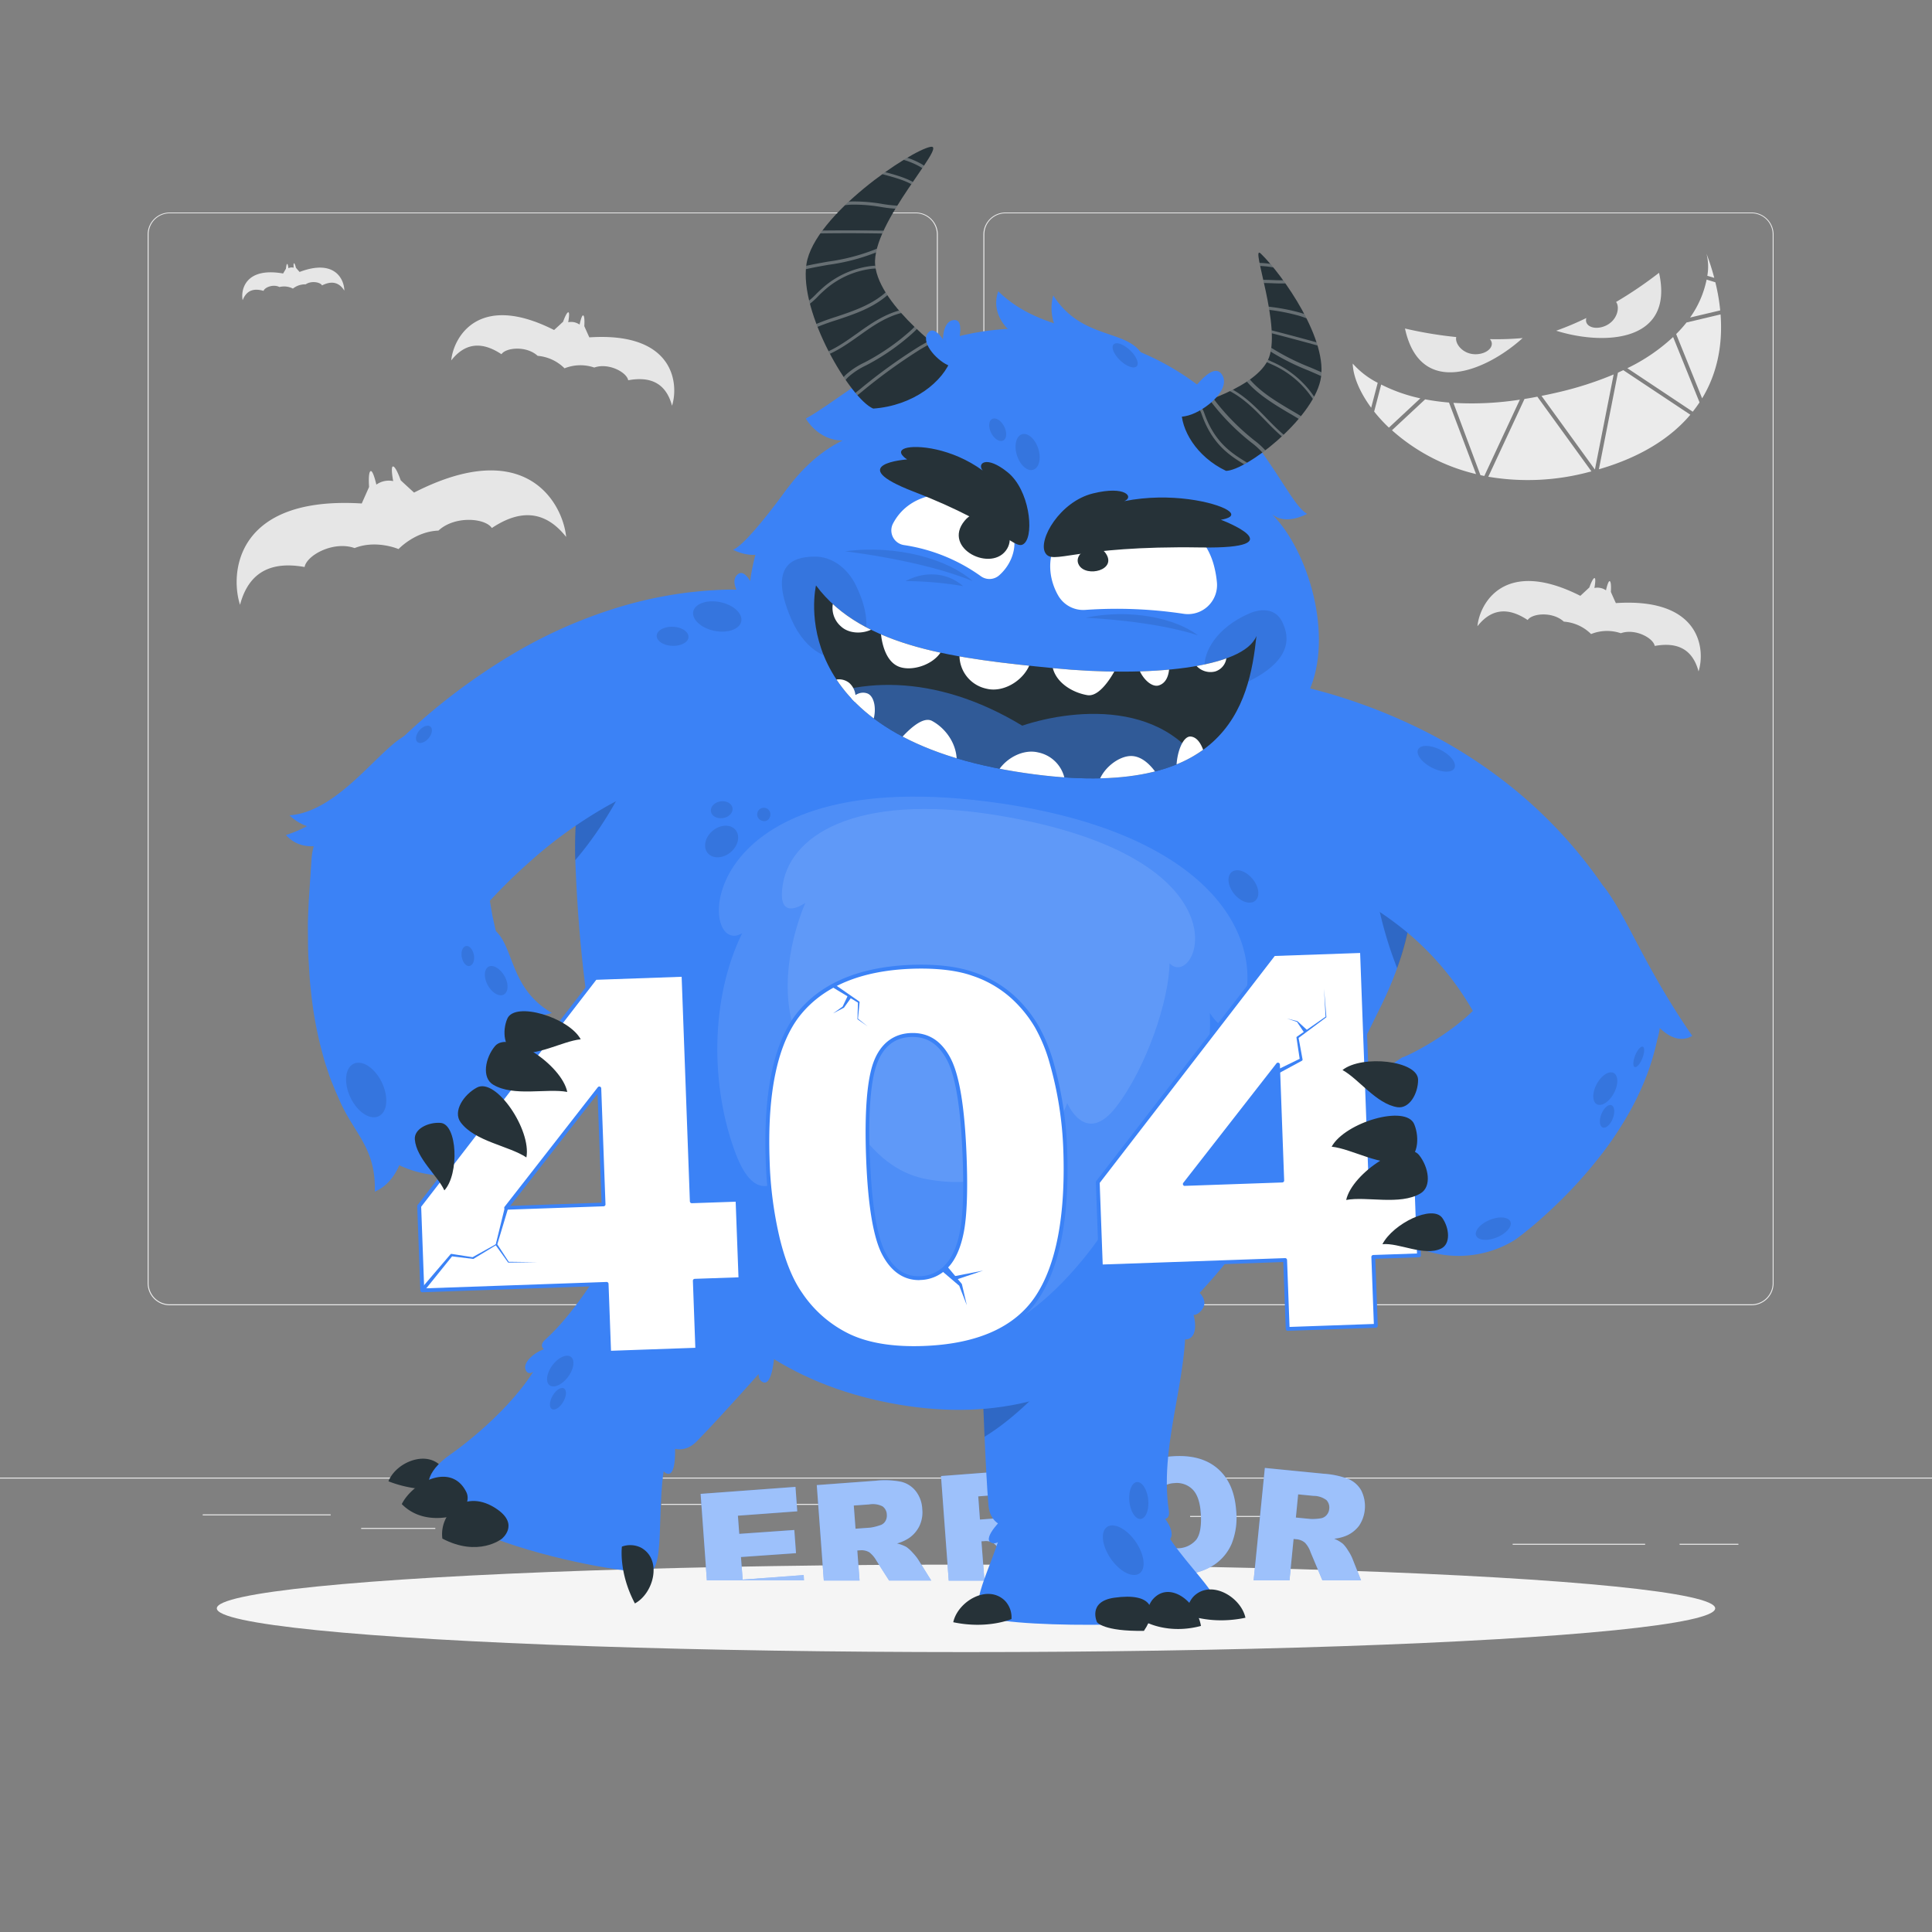 <svg xmlns="http://www.w3.org/2000/svg" viewBox="0 0 500 500"><rect x="0" y="0" width="500" height="500" fill="#808080" stroke="none"/><defs><clipPath id="a"><path d="M211.18 151.51c12.06 16.26 37 19 61.56 21.42s49.07 0 52.43-8.34c-1.89 17.68-7.63 44-62.54 35.06-60.57-9.88-51.45-48.14-51.45-48.14z" fill="none"/></clipPath><clipPath id="b"><path d="M246.27 92.62c-2.15 6.24-10 12.39-20.28 13.12-5.83-2.43-19.24-24.72-17.28-37.41S235.8 38.86 240.84 38c4.6-.81-15.34 19.68-14.35 30.56s19.78 24.06 19.78 24.06z" fill="none"/></clipPath><clipPath id="c"><path d="M305.75 105.76c-.24 5.4 3.9 12.45 11.55 16.1 5.18-.1 22.11-13.11 24.42-23.39s-9.8-27.4-15.42-32.83c-3-2.91 5.81 19.63 1.79 27.65s-22.34 12.47-22.34 12.47z" fill="none"/></clipPath></defs><path fill="#ebebeb" d="M0 382.4H500V382.65H0z"/><path fill="#ebebeb" d="M52.46 391.92H85.58V392.17H52.46z"/><path fill="#ebebeb" d="M171.14 389.21H213.67V389.46H171.14z"/><path fill="#ebebeb" d="M93.47 395.43H112.66V395.68H93.47z"/><path fill="#ebebeb" d="M434.67 399.53H449.9V399.78H434.67z"/><path fill="#ebebeb" d="M391.47 399.53H425.76V399.78H391.47z"/><path fill="#ebebeb" d="M308 392.33H331.83V392.58H308z"/><path d="M237 337.8H43.91a5.71 5.71 0 0 1-5.7-5.71V60.66a5.71 5.71 0 0 1 5.7-5.66H237a5.71 5.71 0 0 1 5.71 5.71v271.38a5.71 5.71 0 0 1-5.71 5.71zM43.91 55.2a5.46 5.46 0 0 0-5.45 5.46v271.43a5.46 5.46 0 0 0 5.45 5.46H237a5.47 5.47 0 0 0 5.46-5.46V60.66A5.47 5.47 0 0 0 237 55.2zm409.4 282.6h-193.1a5.72 5.72 0 0 1-5.71-5.71V60.66a5.72 5.72 0 0 1 5.71-5.66h193.1a5.71 5.71 0 0 1 5.69 5.66v271.43a5.71 5.71 0 0 1-5.69 5.71zM260.21 55.2a5.47 5.47 0 0 0-5.46 5.46v271.43a5.47 5.47 0 0 0 5.46 5.46h193.1a5.47 5.47 0 0 0 5.46-5.46V60.66a5.47 5.47 0 0 0-5.46-5.46z" fill="#ebebeb"/><path d="M103.14 142.1s4.27-4.57 10.33-4.78c4.23-3.93 12.1-3.26 13.82-.67 6.21-4.13 13.09-5.46 19.23 2.31-.84-8.56-10.24-26.37-39.36-11.48-2.63-2.39-3.45-3.17-3.45-3.17s-1.18-3.43-1.95-3.59 0 3.79 0 3.79a5.56 5.56 0 0 0-4.36.91s-.87-3.92-1.52-3.48-.36 4.08-.36 4.08-.44 1-1.9 4.28c-32.63-2-34.15 18-31.5 26.23 2.53-9.57 9.36-11.1 16.71-9.79.55-3.06 7.49-6.82 12.94-4.9 5.64-2.23 11.37.26 11.37.26zm42.96-46.78a11.09 11.09 0 0 1 7.7-.2c3.69-1.31 8.4 1.22 8.78 3.29 5-.91 9.6.11 11.34 6.59 1.77-5.55.7-19.15-21.4-17.69-1-2.2-1.3-2.9-1.3-2.9s.18-2.45-.25-2.76S150 84 150 84a4.29 4.29 0 0 0-1.41-.61 4.14 4.14 0 0 0-1.54 0s.51-2.68 0-2.57-1.32 2.44-1.32 2.44-.55.52-2.33 2.15c-19.75-10-26.08 2.07-26.62 7.87 4.13-5.27 8.79-4.39 13-1.61 1.16-1.75 6.49-2.23 9.36.42a11.14 11.14 0 0 1 6.96 3.23zm265.67 68.77a11.11 11.11 0 0 1 7.7-.21c3.68-1.31 8.4 1.22 8.77 3.29 5-.9 9.61.12 11.34 6.59 1.78-5.54.7-19.14-21.4-17.68-1-2.2-1.29-2.9-1.29-2.9s.18-2.46-.26-2.76-1 2.36-1 2.36a3.83 3.83 0 0 0-3-.61s.51-2.67 0-2.56-1.31 2.43-1.31 2.43-.56.53-2.33 2.16c-19.76-10-26.08 2.07-26.63 7.87 4.14-5.28 8.8-4.4 13-1.61 1.16-1.76 6.49-2.23 9.36.42a11.12 11.12 0 0 1 7.05 3.21zM75.81 74.69a5 5 0 0 1 3.3-1.1c1.42-1 3.8-.58 4.23.27 2-1 4.17-1.22 5.77 1.35 0-2.63-2.22-8.37-11.58-4.83-.72-.81-.94-1.08-.94-1.08s-.25-1.08-.48-1.16-.11 1.15-.11 1.15a1.78 1.78 0 0 0-1.36.13s-.13-1.22-.34-1.1-.3 1.22-.3 1.22-.17.3-.73 1.24c-9.86-1.73-11 4.33-10.47 6.91 1.09-2.82 3.22-3.06 5.41-2.41.27-.91 2.52-1.82 4.11-1a5 5 0 0 1 3.49.41zm318.25 12.8c-9.46 8.58-26.52 15.69-30.45-2.47a104.7 104.7 0 0 0 13.27 2.21c-.43 1.71 1.77 4.61 5.27 4.44 3.06-.15 4.87-2.3 3.43-3.9a75.86 75.86 0 0 0 8.48-.28zm8.68-1.9a76.8 76.8 0 0 0 7.81-3.29c-.61 2 1.91 3.24 4.75 2.1 3.27-1.32 4-4.88 2.94-6.25a105.55 105.55 0 0 0 11.12-7.55c4.03 18.14-14.44 18.82-26.62 14.99z" fill="#e6e6e6"/><path d="M356.55 99.07l-1.69 6.45c-3-4.08-4.68-8.15-4.78-11.43a22 22 0 0 0 6.47 4.98zm11.03 4.02l-8.13 7.58a40.42 40.42 0 0 1-3.82-4.15l1.82-7a41.86 41.86 0 0 0 10.13 3.57zm7.42 1.09l7 18.51a50 50 0 0 1-21.76-11.34l8.59-8a60.3 60.3 0 0 0 6.17.83zm18.34-.75l-9.2 19.75-1-.21-7-18.71a81 81 0 0 0 17.2-.83zm4.52-.77l14 19.33-.58.15a61.18 61.18 0 0 1-26.11 1.24l9.37-20.13c1.08-.17 2.18-.36 3.32-.59zm19.75-5.75l-4.85 24.61-13.82-19.07c1.34-.26 2.73-.56 4.14-.89a88.63 88.63 0 0 0 14.53-4.65zm2.5-1.11l17.35 11.53c-5.14 6.07-12.91 11-23.67 14.12l4.93-25c.47-.22.93-.45 1.39-.65zM433 87.22l6.84 16.91c-.55.82-1.13 1.63-1.76 2.42l-16.92-11.26A47.59 47.59 0 0 0 433 87.22zm8.65-21.54a62.29 62.29 0 0 1 2 6.23l-1.8-.54a13.47 13.47 0 0 0-.2-5.69zm3.54 14.65l-7.8 1.85a25.8 25.8 0 0 0 4.28-9.82l2.26.69a50.25 50.25 0 0 1 1.26 7.28zm-4.68 22.76l-6.72-16.63a34.68 34.68 0 0 0 2.68-3l8.81-2.09c.6 7.88-.87 15.3-4.77 21.72z" fill="#ebebeb"/><g><ellipse cx="250" cy="416.24" rx="193.89" ry="11.32" fill="#f5f5f5"/></g><g><path d="M208 407.63l-15.8 1.17-.44-5.84 14.25-1-.44-6-14.25 1-.35-4.7 15.36-1.13-.46-6.33-24.55 1.81 1.62 22.39h25.12zm29.6-4.06a12.88 12.88 0 0 0-1.42-1.75 9.53 9.53 0 0 0-1.58-1.45 9.34 9.34 0 0 0-2.47-.92 11 11 0 0 0 3.13-1.41 8.09 8.09 0 0 0 2.68-3.11 8.22 8.22 0 0 0 .74-4.34 8.14 8.14 0 0 0-1.68-4.69 6.85 6.85 0 0 0-3.82-2.43 21.92 21.92 0 0 0-6.54-.26l-15.26 1.13 1.82 24.7h9.25l-.58-7.77.81-.06a4 4 0 0 1 2.3.52 7.26 7.26 0 0 1 1.83 2.16l3.29 5.15H241zm-8.52-9.81a2.38 2.38 0 0 1-1.41 1 13.77 13.77 0 0 1-2.4.59l-3.86.28-.45-6 4-.29a5.5 5.5 0 0 1 3.47.52 2.73 2.73 0 0 1 1.08 2.13 2.78 2.78 0 0 1-.43 1.77zm40.72 7.43a11 11 0 0 0-1.42-1.74 8.37 8.37 0 0 0-1.58-1.45 9.11 9.11 0 0 0-2.46-.92 10.9 10.9 0 0 0 3.12-1.41 7.92 7.92 0 0 0 3.43-7.45 8.17 8.17 0 0 0-1.74-4.7 7 7 0 0 0-3.81-2.43 22 22 0 0 0-6.54-.25L243.53 382l2 27.07h9.24l-.77-10.18.81-.05a3.76 3.76 0 0 1 2.29.52 6.86 6.86 0 0 1 1.83 2.16l4.81 7.52h10.84zm-8.51-9.8a2.45 2.45 0 0 1-1.42 1 14.63 14.63 0 0 1-2.39.58l-3.87.29-.44-6 4-.31a5.53 5.53 0 0 1 3.47.52 2.7 2.7 0 0 1 1.07 2.14 2.73 2.73 0 0 1-.42 1.78zm58.62-.53q-.53-7.16-4.83-10.83c-2.85-2.45-6.76-3.5-11.69-3.14s-8.47 2-11 4.88-3.57 6.76-3.21 11.6a16.84 16.84 0 0 0 2.67 8.5 12.53 12.53 0 0 0 5.71 4.66 18.81 18.81 0 0 0 8.41 1 16.78 16.78 0 0 0 8.11-2.46 12.49 12.49 0 0 0 4.67-5.55 18.25 18.25 0 0 0 1.16-8.66zm-10.28 7.57a6.34 6.34 0 0 1-9.11.63c-1.2-1.22-1.92-3.34-2.14-6.33s.18-5.22 1.2-6.61a5.55 5.55 0 0 1 4.3-2.29 5.79 5.79 0 0 1 4.73 1.6c1.21 1.2 1.93 3.19 2.14 6 .25 3.3-.14 5.64-1.12 7zm42.11-3.59a9.12 9.12 0 0 0 .57-9.07 6.87 6.87 0 0 0-3.34-3 21.93 21.93 0 0 0-6.41-1.37l-15.22-1.5-2.9 29.1h9.28l1.06-10.72.8.08a3.86 3.86 0 0 1 2.17.92 6.7 6.7 0 0 1 1.43 2.44l3.06 7.28h10l-2.28-5.75a11.32 11.32 0 0 0-1.1-2 8.79 8.79 0 0 0-1.3-1.7 9 9 0 0 0-2.28-1.33 11.11 11.11 0 0 0 3.33-.86 8.22 8.22 0 0 0 3.13-2.52zm-7.74-4.32a2.73 2.73 0 0 1-.74 1.65 2.5 2.5 0 0 1-1.58.79 12.63 12.63 0 0 1-2.46.15l-3.85-.37.59-6 4 .39a5.56 5.56 0 0 1 3.33 1.1 2.79 2.79 0 0 1 .71 2.29z" fill="#3B82F6"/><g opacity="0.5"><path d="M208 407.63l-15.8 1.17-.44-5.84 14.25-1-.44-6-14.25 1-.35-4.7 15.36-1.13-.46-6.33-24.55 1.81 1.62 22.39h25.12zm29.6-4.06a12.88 12.88 0 0 0-1.42-1.75 9.53 9.53 0 0 0-1.58-1.45 9.34 9.34 0 0 0-2.47-.92 11 11 0 0 0 3.13-1.41 8.09 8.09 0 0 0 2.68-3.11 8.22 8.22 0 0 0 .74-4.34 8.14 8.14 0 0 0-1.68-4.69 6.85 6.85 0 0 0-3.82-2.43 21.92 21.92 0 0 0-6.54-.26l-15.26 1.13 1.82 24.7h9.25l-.58-7.77.81-.06a4 4 0 0 1 2.3.52 7.26 7.26 0 0 1 1.83 2.16l3.29 5.15H241zm-8.52-9.81a2.38 2.38 0 0 1-1.41 1 13.77 13.77 0 0 1-2.4.59l-3.86.28-.45-6 4-.29a5.5 5.5 0 0 1 3.47.52 2.73 2.73 0 0 1 1.08 2.13 2.78 2.78 0 0 1-.43 1.77zm40.72 7.43a11 11 0 0 0-1.42-1.74 8.37 8.37 0 0 0-1.58-1.45 9.11 9.11 0 0 0-2.46-.92 10.9 10.9 0 0 0 3.12-1.41 7.92 7.92 0 0 0 3.43-7.45 8.17 8.17 0 0 0-1.74-4.7 7 7 0 0 0-3.81-2.43 22 22 0 0 0-6.54-.25L243.53 382l2 27.07h9.24l-.77-10.18.81-.05a3.76 3.76 0 0 1 2.29.52 6.86 6.86 0 0 1 1.83 2.16l4.81 7.52h10.84zm-8.51-9.8a2.45 2.45 0 0 1-1.42 1 14.63 14.63 0 0 1-2.39.58l-3.87.29-.44-6 4-.31a5.53 5.53 0 0 1 3.47.52 2.7 2.7 0 0 1 1.07 2.14 2.73 2.73 0 0 1-.42 1.78zm58.62-.53q-.53-7.16-4.83-10.83c-2.85-2.45-6.76-3.5-11.69-3.14s-8.47 2-11 4.88-3.57 6.76-3.21 11.6a16.84 16.84 0 0 0 2.67 8.5 12.53 12.53 0 0 0 5.71 4.66 18.81 18.81 0 0 0 8.41 1 16.78 16.78 0 0 0 8.11-2.46 12.49 12.49 0 0 0 4.67-5.55 18.25 18.25 0 0 0 1.16-8.66zm-10.28 7.57a6.34 6.34 0 0 1-9.11.63c-1.2-1.22-1.92-3.34-2.14-6.33s.18-5.22 1.2-6.61a5.55 5.55 0 0 1 4.3-2.29 5.79 5.79 0 0 1 4.73 1.6c1.21 1.2 1.93 3.19 2.14 6 .25 3.3-.14 5.64-1.12 7zm42.11-3.59a9.12 9.12 0 0 0 .57-9.07 6.87 6.87 0 0 0-3.34-3 21.93 21.93 0 0 0-6.41-1.37l-15.22-1.5-2.9 29.1h9.28l1.06-10.72.8.08a3.86 3.86 0 0 1 2.17.92 6.7 6.7 0 0 1 1.43 2.44l3.06 7.28h10l-2.28-5.75a11.32 11.32 0 0 0-1.1-2 8.79 8.79 0 0 0-1.3-1.7 9 9 0 0 0-2.28-1.33 11.11 11.11 0 0 0 3.33-.86 8.22 8.22 0 0 0 3.13-2.52zm-7.74-4.32a2.73 2.73 0 0 1-.74 1.65 2.5 2.5 0 0 1-1.58.79 12.63 12.63 0 0 1-2.46.15l-3.85-.37.59-6 4 .39a5.56 5.56 0 0 1 3.33 1.1 2.79 2.79 0 0 1 .71 2.29z" fill="#fff"/></g></g><g><path d="M307.28 336.74c2 2.67 3.31 9.1 0 9.87s-2-9.7-2-9.7c-.92-.91-.16-3.11 2-.17zm-7.36 54.74c2.11 1.48 4.7 5.88 2.42 7.28s-3.89-6.64-3.89-6.64c-.86-.44-.85-2.26 1.47-.64zm-38.55 1.83c-.14 2.57-2.5 7.1-4.9 5.9s3.58-6.81 3.58-6.81c-.05-.97 1.47-1.92 1.32.91z" fill="#3B82F6"/><path d="M306.23 332.45c3.36.46 7.65 4.11 4.19 7.2s-6.43-5.54-6.43-5.54c-1.36.01-1.46-2.17 2.24-1.66z" fill="#3B82F6"/><path d="M306.19 335.81c3.09 17.23-6.51 36.58-3.69 55.14.77 5.11-7.39-.26-7.39-.26s-19-1.85-24.1.13c-.88 4.79-14.38 8-15.19-1.19s-1.57-32-1.57-32 37.61-25.93 51.94-21.82z" fill="#3B82F6"/><path d="M260.78 353.36c-4 2.52-6.53 4.26-6.53 4.26s.22 6.65.55 14.21c8.78-5.35 16.26-14 16.26-14a41 41 0 0 0-10.28-4.47z" opacity="0.2"/><path d="M259.93 391.74c-.7 9.15-9.2 22.16-6.14 26s53.28 3.52 60 0-15.31-18-14.95-30.12c-38.2-9.95-38.91 4.12-38.91 4.12z" fill="#3B82F6"/><path d="M260.13 414.32c-4.49-4.49-12.25.11-13.43 5.51 8.92 1.87 15.07-.82 15.07-.82a6.28 6.28 0 0 0-1.64-4.69zm48.77-1.16c4.48-4.49 12.25.12 13.42 5.51-8.91 1.88-15.07-.82-15.07-.82a6.26 6.26 0 0 1 1.65-4.69z" fill="#263238"/><path d="M298.12 414.18c4.24-5.38 11.58.14 12.69 6.61-8.42 2.25-14.24-1-14.24-1a9 9 0 0 1 1.55-5.61z" fill="#263238"/><path d="M288.36 413.49c9.87-1.4 11.46 3 7.69 8.57-10.53.18-12.15-2.25-12.15-2.25s-2.51-5.32 4.46-6.32z" fill="#263238"/><path d="M166.61 304.41c-3.21.82-8.34 4.92-6.23 7.65s7.71-6.21 7.71-6.21c1.23-.14 2.05-2.33-1.48-1.44zm-25.41 44.65c-2.51.6-6.54 3.73-4.93 5.88s6.06-4.75 6.06-4.75c.96-.09 1.67-1.79-1.13-1.13zm31.93 24.67c-1.66 2-3 6.89-.46 7.65s2-7.42 2-7.42c.76-.65.33-2.4-1.54-.23zm25.75-23.55c-1.89 1.76-3.87 6.46-1.41 7.54s2.95-7.1 2.95-7.1c.8-.56.58-2.36-1.54-.44z" fill="#3B82F6"/><path d="M170.15 301.77c-2.89-1.78-8.52-1.69-7.82 2.89s8.49-.19 8.49-.19c1.05.87 2.51-.75-.67-2.7z" fill="#3B82F6"/><path d="M180.44 293.78c-13.36 11.32-25.31 40.36-39.3 52.88-3.85 3.45 5.86 4.5 5.86 4.5s18.13 8.36 20.81 13.14c-2.38 4.25 6 15.31 12.47 8.76s21.6-23.68 21.6-23.68-7.78-49.64-21.44-55.6z" fill="#3B82F6"/><path d="M114.68 380.11c-3.69-5.16-12.11-1.88-14.15 3.25 8.49 3.3 15 1.65 15 1.65a6.28 6.28 0 0 0-.85-4.9z" fill="#263238"/><path d="M174.58 373.09c-6 7-1.64 31.81-6.24 33.6s-78.34-11.76-51.75-30.3c6.2-4.32 20.36-16.11 24.49-27.48 39.16 4.79 33.5 24.18 33.5 24.18z" fill="#3B82F6"/><path d="M165.91 400.54c5.55 3.09 3.26 11.82-1.6 14.43-4.26-8.05-3.36-14.71-3.36-14.71a6.28 6.28 0 0 1 4.96.28zm-45.24-14.42c-3.88-7.8-13.84-2.54-16.69 3.14 6.13 6.2 15.19 2.5 15.19 2.5s2.83-2.99 1.5-5.64z" fill="#263238"/><path d="M128.7 390.62c-8.17-5.7-15.09.89-14.22 7.56 9.31 4.9 15.36.08 15.36.08s4.64-3.61-1.14-7.64z" fill="#263238"/><path d="M232.42 363.48c51.31 8.81 86.59-23.88 125.3-103.77 21.54-44.46-4.65-75-19-80.72 6.51-14.35-.06-36.42-9.5-45.89 3.54 3 9.07-.11 9.07-.11-7-3.81-16.4-38.27-58.31-46.42-38.23-7.43-57.48 13.93-71.43 21.76 0 0 3.1 5.65 9.49 5.68-12.05 5.78-23.24 21.71-24.25 40.1-15.45.56-46.85 20.39-44.86 69.75 3.57 88.7 32.18 130.81 83.49 139.62z" fill="#3B82F6"/><path d="M218.7 142.68c13.39-1.79 26.73 2.07 33 7.7-13.17-5.44-33-7.7-33-7.7zm62.23 17.19c11.47-2.4 23.26.09 29.08 4.55-11.78-3.85-29.08-4.55-29.08-4.55z" opacity="0.1"/><path d="M234.38 150.38c5.12-2.71 10.84-2.21 14.86 1.3a93.81 93.81 0 0 0-14.86-1.3z" opacity="0.1"/><path d="M148.87 222.61c9.3-10.85 16.9-25.88 18.31-35.17a64.39 64.39 0 0 0-13.4 2.31c-3.35 9.01-5.29 19.9-4.91 32.86zm216.82-.88a67.69 67.69 0 0 0-10.37-4.55c-.9 8.09 1.57 21.53 6.26 33.36a68.44 68.44 0 0 0 4.11-28.81z" opacity="0.2"/><path d="M221.53 151.53c-2.26-4.65-6.42-7.63-10.94-7.48-3.29.11-12.63.53-5.8 16.18 7.57 17.35 26.39 11.09 16.74-8.7zm101.62 7.3c3.86-1.71 7.28-1 8.74 2.22 1.06 2.32 4 9-8.69 15.27-14.08 6.97-16.47-10.22-.05-17.49z" opacity="0.1"/><path d="M261.69 144.6a12 12 0 0 1-3.1 4.29 3.8 3.8 0 0 1-4.83.17 45.73 45.73 0 0 0-19.84-8 3.84 3.84 0 0 1-2.85-5.49c7.93-15.32 36.74-5.57 30.62 9.03z" fill="#fff"/><path d="M249.65 134.76c4.84-5.83 14.29 1.6 11 7.24-3.78 6.38-16.98 0-11-7.24z" fill="#263238"/><path d="M306.24 158.84a116.12 116.12 0 0 0-25.34-1 7.47 7.47 0 0 1-7-3.65A15.89 15.89 0 0 1 272 149c-3.44-20.75 36.72-24.49 42.23-2.39a26.31 26.31 0 0 1 .72 4.24 7.53 7.53 0 0 1-8.71 7.99z" fill="#fff"/><path d="M286.13 143.15c-2.34-3.33-8.79-.12-6.88 3.12s9.98 1.27 6.88-3.12zm-74.95 8.36c12.06 16.26 37 19 61.56 21.42s49.07 0 52.43-8.34c-1.89 17.68-7.63 44-62.54 35.06-60.57-9.88-51.45-48.14-51.45-48.14z" fill="#263238"/><g clip-path="url(#a)"><path d="M206.25 183.3c14.24-8.17 35.45-9.34 58.3 4.5 13.29-4.44 41.14-7.72 50.18 17.91-59.34 12.98-108.48-22.41-108.48-22.41z" fill="#3B82F6" opacity="0.5"/><path d="M266.8 171.05c-1.3 4.77-6.92 8.32-11.47 7.19a8.8 8.8 0 0 1-7-9.17zM243.92 168c-1.9 4-7.85 5.85-11.25 4.55-4.48-1.72-4.73-9.19-4.73-9.19zm-16.53-6.4c-2.48 2.55-7.26 2.83-9.73.53a6.34 6.34 0 0 1-1.21-8.23zm44.9 10.3c.45 4.41 4.95 7.29 9.09 8 3.76.68 7.52-7.09 7.52-7.09zm22.01-.08c.86 3.45 3.62 6.19 5.61 5.56 3.35-1.07 2.63-6.26 2.63-6.26zm14.45-.9a4.91 4.91 0 0 0 5.76 2.85 4.18 4.18 0 0 0 2.86-4.67zM257.22 202c1.26-4.78 6.86-8.38 11.42-7.28a8.79 8.79 0 0 1 7.06 9.12zm26.78 2.33c.13-4.43 4.86-8.5 8.49-8.67 4.79-.21 8 6.53 8 6.53zm20.45-4.71c-.12-4.78 1.71-9.22 3.73-9 3.4.34 4.11 7.35 4.11 7.35zm-57.02-.72c1-5.53-2.42-10.29-6.23-12.33-3.48-1.86-9.78 6.65-9.78 6.65zm-21.69-11.7c1.29-3.31.63-7.14-1.37-7.77-3.35-1.07-5.76 3.59-5.76 3.59z" fill="#fff"/><path d="M220.61 183.1a4.91 4.91 0 0 0-.84-6.37 4.18 4.18 0 0 0-5.47.21z" fill="#fff"/></g><path d="M203.11 127.3c-5.77 7.78-10.8 13.82-13.39 15 5.41 2.61 8.84.5 8.84.5s10.87-24.02 4.55-15.5zm91.56-36.37C287.46 85 270 86.82 258.35 75.39c-2.07 5.64 2.46 9.73 2.46 9.73s42.06 12.54 33.86 5.81z" fill="#3B82F6"/><path d="M295.1 91c-4.4-5.7-15.46-3.45-22.52-14.55a12.44 12.44 0 0 0 1.3 9.65S300.1 97.46 295.1 91zM104.91 191.53c-8.62 3.53-15.33 19.74-30.91 24.57 4 4.5 9.73 2.46 9.73 2.46s31-31.05 21.18-27.03zm-19.54 79.09c0 20.88 12.1 21.45 11.63 37.77 5.54-2.31 7.1-9 7.1-9S85.38 260 85.37 270.62zm330.3-40.37c5.52 7.51 10.36 20.58 22.28 37.83-5.17 3.06-10-3.86-10-3.86s-18.57-42.52-12.28-33.97z" fill="#3B82F6"/><path d="M105.75 190c-6.77 2.44-17.71 20.09-30.83 21a12.42 12.42 0 0 0 9.08 3.51s17.17-7.97 21.75-24.51zm21.69 50.22c5.87 4.17 4 15.31 15.4 21.94a12.39 12.39 0 0 1-9.69-.92s-12.4-25.77-5.71-21.02z" fill="#3B82F6"/><path d="M246.27 92.62c-2.15 6.24-10 12.39-20.28 13.12-5.83-2.43-19.24-24.72-17.28-37.41S235.8 38.86 240.84 38c4.6-.81-15.34 19.68-14.35 30.56s19.78 24.06 19.78 24.06zm59.48 13.14c-.24 5.4 3.9 12.45 11.55 16.1 5.18-.1 22.11-13.11 24.42-23.39s-9.8-27.4-15.42-32.83c-3-2.91 5.81 19.63 1.79 27.65s-22.34 12.47-22.34 12.47z" fill="#263238"/><g clip-path="url(#b)"><path d="M218.49 104.14a1.5 1.5 0 0 1-1-.37 2.06 2.06 0 0 1-.65-1.36 6.67 6.67 0 0 1 2.39-5.71 20.26 20.26 0 0 1 4.44-2.86l.77-.4a57.63 57.63 0 0 0 10.89-7.57c1.42-1.25 2.75-2.64 3-4.37a.9.9 0 0 0-.08-.64 1.11 1.11 0 0 0-.77-.25c-4.91-.36-9.6 2.4-13.13 4.85-.64.44-1.27.89-1.9 1.34-3.34 2.37-6.78 4.82-10.78 5.89a7.42 7.42 0 0 1-4.31.11 3.75 3.75 0 0 1-2.72-3.37c0-1.59 1.16-3 3.45-4.17a60.89 60.89 0 0 1 8.25-3.26c1.28-.43 2.55-.85 3.81-1.32 3.41-1.26 7.71-3.16 10.66-6.65.6-.71 1.24-1.74.89-2.6a2.22 2.22 0 0 0-1-1c-1.53-.94-3.56-1.17-6.2-.71a22.42 22.42 0 0 0-11 5.27c-.57.5-1.11 1-1.66 1.56a18.59 18.59 0 0 1-4.57 3.6c-2.53 1.25-6.19 1-7.68-1.47-1.25-2.1-.38-4.78 1.13-6.35a12.39 12.39 0 0 1 5.82-3c2.56-.71 5.22-1.17 7.8-1.63a52.33 52.33 0 0 0 12.06-3.12 11.93 11.93 0 0 0 3.6-2.25 1.45 1.45 0 0 0 .5-.79.6.6 0 0 0-.15-.49 3 3 0 0 0-1.94-.62c-5.77-.1-11.62-.11-17.37 0-2.16.05-3.53-.72-3.65-2-.07-.86.45-1.67 1.6-2.46a21.8 21.8 0 0 1 11.38-3.83 43 43 0 0 1 7.62.58 34.81 34.81 0 0 0 8.82.46 3 3 0 0 0 2.18-1c.67-1-.22-2.5-1.39-3.4-2.33-1.78-5.14-2.57-8.11-3.4a40.21 40.21 0 0 1-5.49-1.8 2.86 2.86 0 0 1-1.63-1.74 1.16 1.16 0 0 1 .29-1.05 2 2 0 0 1 1-.5 20.88 20.88 0 0 1 14.54 2c2.21 1.21 3.43 2.71 3.51 4.34a.4.4 0 0 1-.38.42.39.39 0 0 1-.41-.38c-.09-1.7-1.73-2.94-3.1-3.68a20 20 0 0 0-14-1.88 1.22 1.22 0 0 0-.62.26.35.35 0 0 0-.1.35 2.17 2.17 0 0 0 1.18 1.18 40.09 40.09 0 0 0 5.39 1.8c2.91.81 5.92 1.66 8.37 3.53 1.5 1.14 2.52 3 1.57 4.47a3.68 3.68 0 0 1-2.75 1.3 36.27 36.27 0 0 1-9-.46 41.62 41.62 0 0 0-7.48-.58 21.1 21.1 0 0 0-11 3.69c-.9.62-1.31 1.19-1.26 1.74.12 1.27 2.4 1.29 2.85 1.3 5.76-.09 11.61-.08 17.39 0a3.58 3.58 0 0 1 2.52.89 1.35 1.35 0 0 1 .35 1.1 2.17 2.17 0 0 1-.74 1.27 12.75 12.75 0 0 1-3.84 2.41 52.82 52.82 0 0 1-12.23 3.17c-2.56.45-5.21.92-7.73 1.61a11.75 11.75 0 0 0-5.46 2.77c-1.27 1.32-2.06 3.65-1 5.4 1.26 2.12 4.43 2.25 6.65 1.16a18.31 18.31 0 0 0 4.44-3.47c.55-.54 1.11-1.08 1.69-1.58A23.14 23.14 0 0 1 224.39 69c2.85-.49 5.06-.23 6.75.81a2.94 2.94 0 0 1 1.29 1.37c.4 1 0 2.15-1 3.41-3.08 3.63-7.49 5.59-11 6.88-1.26.47-2.54.9-3.82 1.33a59.3 59.3 0 0 0-8.21 3.2c-2 1-3 2.2-3 3.47a3 3 0 0 0 2.18 2.62 6.72 6.72 0 0 0 3.85-.12c3.87-1 7.25-3.45 10.53-5.77.63-.46 1.27-.91 1.91-1.35 3.64-2.52 8.48-5.37 13.64-5a1.76 1.76 0 0 1 1.33.56 1.59 1.59 0 0 1 .25 1.21c-.23 2-1.68 3.52-3.21 4.87a58.07 58.07 0 0 1-11 7.68l-.77.4a19.57 19.57 0 0 0-4.27 2.74 5.88 5.88 0 0 0-2.15 5 1.39 1.39 0 0 0 .38.88c.61.51 1.71-.25 2.15-.59l2.29-1.82a140.51 140.51 0 0 1 15.28-11.05c7.14-4.24 14.07-6.55 20.61-6.85a.4.4 0 0 1 .41.38.39.39 0 0 1-.38.41c-6.4.3-13.21 2.56-20.24 6.74a141.85 141.85 0 0 0-15.19 11l-2.29 1.82a3.68 3.68 0 0 1-2.22.91z" fill="#fff" opacity="0.3"/></g><g clip-path="url(#c)"><path d="M327.57 123.71a3.46 3.46 0 0 1-2.06-1.11l-.24-.21a27.19 27.19 0 0 0-3.14-2.13c-3.72-2.29-8.36-5.14-11.12-13-2-5.74-9.42-8-15.94-9.92l-2.07-.59a.41.41 0 0 1-.26-.5.4.4 0 0 1 .5-.26l2 .62c6.71 2 14.31 4.3 16.47 10.42 2.67 7.56 7.17 10.33 10.78 12.55a27.28 27.28 0 0 1 3.24 2.2l.25.22c.58.51 1.24 1.08 1.79.88a1.09 1.09 0 0 0 .52-.57c.58-1.25.21-2.94-1-4.52a20.26 20.26 0 0 0-3.52-3.32l-.66-.53a59.86 59.86 0 0 1-9-9.07c-1.19-1.5-2.26-3.13-2.05-4.84a1.3 1.3 0 0 1 .54-1 1.93 1.93 0 0 1 1.4-.11c5.05 1 9.09 4.58 12.06 7.56.52.52 1 1 1.55 1.58 2.66 2.74 5.4 5.57 8.92 7.41a8.11 8.11 0 0 0 3.7 1.11c1.11 0 2.37-.53 2.64-1.5.33-1.23-1-2.59-2.17-3.51a66.08 66.08 0 0 0-7.23-4.73c-1.14-.68-2.28-1.36-3.4-2.07-3.1-2-6.94-4.68-9.12-8.42-1-1.68-.66-2.63-.22-3.13a2.78 2.78 0 0 1 1.56-.79 11.08 11.08 0 0 1 6.71 1.11 25.28 25.28 0 0 1 9.8 7.36c.45.56.86 1.14 1.28 1.72a17.68 17.68 0 0 0 3.48 3.93c1.92 1.48 5.08 2.16 6.71.81 1.34-1.12 1.1-3.11.16-4.5a12.78 12.78 0 0 0-4.68-3.67c-2.29-1.21-4.74-2.28-7.12-3.3a61.56 61.56 0 0 1-11.12-5.74 13.52 13.52 0 0 1-3.17-2.94 1.86 1.86 0 0 1-.45-1.28 1.11 1.11 0 0 1 .49-.8 3.73 3.73 0 0 1 2.73-.14c5.58 1.41 11.23 2.92 16.8 4.49 1.31.37 2.75.44 3-.26.15-.39-.13-.94-.83-1.65a23.94 23.94 0 0 0-9.81-5.83 51.3 51.3 0 0 0-7.27-1.48 43.48 43.48 0 0 1-8.8-2 4 4 0 0 1-2.36-1.77 1.75 1.75 0 0 1 0-1.45 4.19 4.19 0 0 1 2.51-1.88c2.78-.88 5.86-.78 8.85-.69a45.43 45.43 0 0 0 5.6-.05 2 2 0 0 0 1.37-.62.17.17 0 0 0 0-.2 1.4 1.4 0 0 0-.55-.38 23.56 23.56 0 0 0-13.95-2.12c-1.47.25-3.32.82-3.75 2.13a.4.4 0 0 1-.5.25.4.4 0 0 1-.25-.5c.44-1.34 1.95-2.26 4.37-2.66a24.36 24.36 0 0 1 14.43 2.19 1.94 1.94 0 0 1 .86.66 1 1 0 0 1 .08 1 2.59 2.59 0 0 1-2 1.07 45.16 45.16 0 0 1-5.7.06c-3-.1-5.93-.19-8.58.64a3.36 3.36 0 0 0-2 1.46.93.93 0 0 0 0 .8 3.36 3.36 0 0 0 1.91 1.35 43.33 43.33 0 0 0 8.64 1.92 51.2 51.2 0 0 1 7.47 1.5 24.91 24.91 0 0 1 10.14 6c.35.36 1.42 1.43 1 2.5s-1.89 1.32-4 .74c-5.56-1.57-11.2-3.08-16.77-4.5a3.08 3.08 0 0 0-2.09 0 .3.3 0 0 0-.16.24 1.19 1.19 0 0 0 .31.71 12.57 12.57 0 0 0 3 2.76 60.58 60.58 0 0 0 11 5.66c2.38 1 4.85 2.1 7.17 3.34a13.44 13.44 0 0 1 5 3.92c1.13 1.68 1.39 4.13-.32 5.55-2 1.64-5.54.87-7.7-.79a18.47 18.47 0 0 1-3.63-4.1c-.41-.57-.82-1.14-1.26-1.69a24.47 24.47 0 0 0-9.49-7.12 10.41 10.41 0 0 0-6.18-1 2.05 2.05 0 0 0-1.13.54c-.49.56-.1 1.51.31 2.21 2.09 3.59 5.83 6.24 8.85 8.15 1.12.71 2.25 1.38 3.39 2.06a66.59 66.59 0 0 1 7.31 4.79c2 1.56 2.8 3 2.44 4.34a3.37 3.37 0 0 1-3.4 2.08 8.74 8.74 0 0 1-4.07-1.2c-3.63-1.9-6.42-4.78-9.12-7.56-.51-.53-1-1-1.54-1.57-2.89-2.9-6.82-6.36-11.66-7.35a1.4 1.4 0 0 0-.81 0c-.1.06-.16.19-.18.41-.18 1.42.8 2.88 1.88 4.24a59.26 59.26 0 0 0 8.89 9l.65.53a21.06 21.06 0 0 1 3.66 3.45c1.39 1.82 1.78 3.81 1.07 5.34a1.75 1.75 0 0 1-1 1 1.63 1.63 0 0 1-.64.06z" fill="#fff" opacity="0.3"/></g><path d="M236.42 127.22c24.08 9.28 26.42 15.85 28.81 13.27s1.17-13.7-4.43-18.25-8-2.27-6.48-.47c-8.08-5.88-17.21-6.68-20-5.77s.44 2.9.44 2.9-16.84 1.18 1.66 8.32zm74.31 14.46c-32.93-.53-38.29 4.71-40.22 1.38s3.78-13.25 12.34-15.36 10.67 1 8.09 2c12.09-2.41 23.55.33 26.66 2.26s-1.64 2.55-1.64 2.55 20.04 7.57-5.23 7.17z" fill="#263238"/><path d="M244.81 92.43c-1.32-3-1.21-9.6 2.24-9.61s-.21 9.9-.21 9.9c.65 1.07-.58 3.05-2.03-.29zm-49.73 65.15c-2.91-1.61-6.82-6.87-4.09-9s5.87 8 5.87 8c1.14.42 1.4 2.76-1.78 1z" fill="#3B82F6"/><path d="M245.28 94.48c-3-1.34-7.41-6.23-4.88-8.58s6.6 7.41 6.6 7.41c1.17.34 1.61 2.69-1.72 1.17zm62.26 13.04c4.47-1.22 11.52-7.08 8.51-10.84s-10.6 8.88-10.6 8.88c-1.73.22-2.82 3.3 2.09 1.96z" fill="#3B82F6"/><path d="M259.54 208c49.49 7.38 66.27 30.67 62.89 49.88-2.71 15.48-9.33 4.25-9.33 4.25s2 36.55-19.17 55c-6.74 5.85-5.46-2.78-5.46-2.78s-20.84 36.1-46.27 32.65c-37.18-5.08-38.72-43.73-38.72-43.73s-7.2 10.89-13.1-4.76c-6.51-17.24-6.65-40 1.7-57-11.73 7.13-14.15-45.72 67.46-33.51z" fill="#fff" opacity="0.1"/><path d="M261.38 211.57c-38.27-7.06-56.43 3.91-58.74 17.06-1.86 10.59 5.81 5 5.81 5s-10.61 23 .41 39.89c3.5 5.36 4.71-.49 4.71-.49s6.32 28.23 25.9 32.06c28.64 5.61 36.72-19.63 36.72-19.63s4.73 11.3 12.67 1 13.71-27.8 13.81-37.18c6.87 7.33 21.82-26.06-41.29-37.71z" fill="#fff" opacity="0.1"/><path d="M193.58 198.62c-.23.47-.43.55-.63.55h-.59l-1.17-.06h-2.37l-2.37.11c-.8.06-1.59.16-2.39.22a61.61 61.61 0 0 0-9.63 1.9 82.63 82.63 0 0 0-19.26 8.41A114.74 114.74 0 0 0 137 223.12a140.12 140.12 0 0 0-16.11 16.82l4.88-14.05.74 5.67.94 5.49c.4 1.76.76 3.54 1.19 5.25s.86 3.38 1.41 4.91a44.5 44.5 0 0 0 3.46 8.28 16.26 16.26 0 0 0 .93 1.53 4 4 0 0 0 .45.62 5 5 0 0 0 .42.52l.37.37c.11.09.19.08.26.14s0-.05 0-.08a.22.22 0 0 0 0-.15 3 3 0 0 0-.21-.4l-.34-.48-.2-.25-.4-.45-.46-.48A27.75 27.75 0 1 1 95 295.51l-.59-.63-.54-.6-.46-.57c-.29-.35-.64-.79-.87-1.1-.41-.56-.81-1.13-1.2-1.7s-.63-1-.94-1.5-.63-1-.85-1.43c-.47-.89-1-1.81-1.4-2.67L87 282.79c-.38-.84-.66-1.6-1-2.41s-.64-1.61-.88-2.36c-.5-1.52-1.07-3.1-1.44-4.56a98.59 98.59 0 0 1-3.2-16.93c-.35-2.74-.44-5.34-.62-8s-.13-5.17-.17-7.74.11-5.05.21-7.54l.49-7.38.23-3.48a17 17 0 0 1 4.65-10.58A186.36 186.36 0 0 1 106.19 189a161.22 161.22 0 0 1 25.29-19 124.65 124.65 0 0 1 30.32-13.35 108 108 0 0 1 17-3.4c1.46-.14 2.91-.31 4.37-.41s2.93-.18 4.4-.23 3 0 4.43 0l2.21.08h1.11a1.26 1.26 0 0 1 1.07.61 33.76 33.76 0 0 1 2.67 34.2zm143.36-20.44a1 1 0 0 1 1-.31l.9.23 1.81.47 3.62 1c2.4.72 4.8 1.48 7.18 2.32a145.24 145.24 0 0 1 14.11 5.79 128 128 0 0 1 26.28 16.53 120.3 120.3 0 0 1 21.61 23A118.72 118.72 0 0 1 428.2 255l.29.79a21 21 0 0 1 .4 13.29 63.42 63.42 0 0 1-2.69 9.16 73.83 73.83 0 0 1-3.67 8.07c-1.34 2.51-2.77 4.87-4.26 7.12s-3 4.35-4.63 6.37a117 117 0 0 1-10 11.12c-1.75 1.71-3.53 3.37-5.39 5-.93.81-1.87 1.61-2.87 2.41l-1.53 1.23-.84.63c-.35.26-.5.39-1.15.82a27.75 27.75 0 0 1-28.75-47.48c-.24.18 0 .06.07.05s.23-.08.37-.15l.85-.38c.6-.27 1.22-.59 1.84-.91 1.24-.65 2.49-1.35 3.7-2.08a73.32 73.32 0 0 0 6.8-4.61c1-.8 2-1.59 2.87-2.37s1.67-1.55 2.39-2.28 1.3-1.42 1.84-2l1.28-1.64.69 14.08a76 76 0 0 0-9.51-17.07 74.59 74.59 0 0 0-13.52-14 85.51 85.51 0 0 0-17-10.51 95.47 95.47 0 0 0-9.56-3.87c-1.64-.58-3.31-1.1-5-1.59l-2.54-.71-1.29-.33-.64-.16c-.22-.06-.41-.2-.51-.71l-1.38-6.76a40 40 0 0 1 12.08-37.35z" fill="#3B82F6"/><path d="M191.83 160.84c-.43 2-3.55 3.13-7 2.41s-5.84-3-5.41-5 3.55-3.13 7-2.41 5.84 2.95 5.41 5zm-13.66 4.01c0 1.36-1.94 2.38-4.21 2.29s-4.06-1.28-4-2.64 1.94-2.38 4.21-2.29 4.06 1.28 4 2.64zm116.01-70.06c-.7.74-2.6.07-4.25-1.49s-2.43-3.42-1.73-4.16 2.6-.06 4.25 1.5 2.42 3.42 1.73 4.15zm-26.78 26.78c-1.52.49-3.4-1.18-4.21-3.72s-.22-5 1.3-5.46 3.4 1.18 4.21 3.72.22 4.98-1.3 5.46zm-7.77-7.57c-.93.47-2.31-.39-3.1-1.93s-.68-3.17.25-3.64 2.3.39 3.09 1.93.68 3.19-.24 3.64zM130.4 257.38c-1.19.66-3.05-.41-4.15-2.39s-1-4.13.15-4.79 3 .4 4.15 2.39 1.04 4.13-.15 4.79zm-8.9-7.38c-.86.14-1.74-.91-2-2.34s.28-2.69 1.14-2.83 1.73.91 2 2.33-.29 2.69-1.14 2.84zm-13.45-57.95c-.67-.55-.46-1.9.46-3s2.22-1.57 2.88-1 .46 1.91-.46 3-2.21 1.55-2.88 1zM98 288.88c-2.25 1.07-5.52-1.1-7.3-4.85s-1.42-7.65.83-8.72 5.51 1.1 7.3 4.85 1.44 7.65-.83 8.72zm85.17-68.09c-1.28-1.53-.72-4.12 1.26-5.78s4.62-1.77 5.91-.24.72 4.12-1.25 5.78-4.63 1.77-5.92.24zM184 210c-.19-1.19.9-2.36 2.44-2.6s2.94.52 3.13 1.71-.9 2.36-2.44 2.6-2.97-.49-3.13-1.71zm13.3 2.43a1.71 1.71 0 1 1 1.9-.9 1.5 1.5 0 0 1-1.9.9zm220.79 65.66c.91 1.17.45 3.75-1 5.76s-3.37 2.7-4.28 1.53-.45-3.74 1-5.75 3.38-2.7 4.28-1.54zm-.78 8.11c.67.62.59 2.33-.18 3.83s-1.95 2.21-2.62 1.59-.6-2.33.18-3.83 1.95-2.21 2.62-1.59zm-269.17 65.41c.72 1.29-.1 3.77-1.84 5.55s-3.74 2.18-4.46.89.1-3.77 1.84-5.55 3.73-2.17 4.46-.89zm-1.96 7.91c.58.71.25 2.39-.74 3.76s-2.25 1.9-2.83 1.19-.24-2.39.74-3.76 2.26-1.9 2.83-1.19zM391 316.63c0 1.42-2 3.17-4.48 3.91s-4.56.19-4.59-1.22 2-3.17 4.48-3.91 4.51-.19 4.59 1.22zm-96.3 66.97c1.37.37 2.49 2.78 2.5 5.39s-1.09 4.44-2.46 4.07-2.49-2.78-2.5-5.39 1.09-4.44 2.46-4.07zm24.57-158.21c1.61-.66 4 .6 5.43 2.82s1.22 4.56-.38 5.22-4.05-.6-5.44-2.82-1.22-4.56.39-5.22zm-31.5 169.39c2.42-.08 5.69 2.72 7.3 6.26s1 6.47-1.45 6.56-5.69-2.72-7.31-6.26-.96-6.47 1.46-6.56zM425.31 271c.4.47.17 2-.49 3.38s-1.52 2.12-1.92 1.65-.16-2 .5-3.38 1.52-2.09 1.91-1.65zm-57.98-77.44c1.13-1 4-.5 6.43 1.05s3.46 3.61 2.33 4.58-4 .51-6.43-1.05-3.46-3.6-2.33-4.58z" opacity="0.1"/><path d="M157 332.27l-47.7 1.67-.8-21.79 45.59-59.07 22.82-.8L179 310.9l11.83-.41.75 20.56-11.82.41.65 17.83-22.82.8zm-.76-20.56l-1.1-30L131 312.59z" fill="#fff"/><path d="M157.63 350.59a.5.5 0 0 1-.5-.48l-.64-17.33-47.19 1.66a.51.51 0 0 1-.52-.48l-.8-21.79a.48.48 0 0 1 .1-.33l45.6-59.06a.51.51 0 0 1 .37-.2l22.82-.8a.51.51 0 0 1 .52.48l2.13 58.13 11.33-.4a.5.5 0 0 1 .52.48l.75 20.56a.49.49 0 0 1-.13.36.52.52 0 0 1-.35.16l-11.33.4.64 17.32a.47.47 0 0 1-.14.36.46.46 0 0 1-.34.16l-22.82.8zm-.63-18.82a.5.5 0 0 1 .49.48l.64 17.33 21.82-.77-.63-17.33a.49.49 0 0 1 .13-.36.54.54 0 0 1 .35-.16l11.32-.39-.73-19.57-11.33.39a.5.5 0 0 1-.52-.48l-2.13-58.12-22.09.78L109 312.31l.78 21.12 47.2-1.66zm-26-18.68a.5.5 0 0 1-.45-.27.49.49 0 0 1 .05-.53l24.11-30.91a.5.5 0 0 1 .89.29l1.1 30a.49.49 0 0 1-.13.36.57.57 0 0 1-.35.16l-25.2.88zm23.65-30l-22.6 29 23.63-.84z" fill="#3B82F6"/><path d="M198.68 300.51q-1-27.19 8.28-38.4T236 250.2q9.51-.33 15.71 1.83a28.92 28.92 0 0 1 10.19 5.83 33.26 33.26 0 0 1 6.37 7.79 41.94 41.94 0 0 1 3.92 9.67 92.33 92.33 0 0 1 3.45 22.16q1 25.95-7.28 38.3t-29.45 13.09q-11.9.4-19.36-3.17a31.25 31.25 0 0 1-12.43-10.83q-3.61-5.14-5.84-14.23a100.29 100.29 0 0 1-2.6-20.13zm26-.85q.67 18.22 4.09 24.78t9.47 6.34a9.6 9.6 0 0 0 6.81-3.07q2.82-2.94 4-9.1t.68-19.11q-.69-19-4.12-25.43t-9.78-6.2q-6.5.22-9.14 7t-2.04 24.79z" fill="#fff"/><path d="M236.53 349.41c-6.89 0-12.65-1.09-17.17-3.26a32 32 0 0 1-12.63-11c-2.42-3.46-4.41-8.3-5.9-14.39a100.55 100.55 0 0 1-2.65-20.23c-.67-18.18 2.16-31.21 8.39-38.74s16.16-11.62 29.43-12.09c6.37-.21 11.72.41 15.89 1.86a29.44 29.44 0 0 1 10.37 5.93 33.78 33.78 0 0 1 6.46 7.91 43.36 43.36 0 0 1 4 9.78 93.91 93.91 0 0 1 3.46 22.28c.64 17.33-1.84 30.32-7.36 38.6s-15.62 12.8-29.82 13.31c-.86.02-1.67.04-2.47.04zm-37.35-48.92a99.91 99.91 0 0 0 2.62 20c1.47 6 3.4 10.7 5.76 14.06a30.9 30.9 0 0 0 12.24 10.67c4.88 2.34 11.32 3.4 19.12 3.12 13.91-.49 23.68-4.82 29.05-12.87s7.83-20.89 7.21-38a92.83 92.83 0 0 0-3.44-22 41.43 41.43 0 0 0-3.88-9.56 32.23 32.23 0 0 0-6.27-7.67 28.5 28.5 0 0 0-10-5.73c-4-1.41-9.27-2-15.52-1.8-13 .46-22.65 4.4-28.71 11.72s-8.84 20.14-8.18 38.06zm38.66 30.8c-4 0-7.24-2.23-9.54-6.62s-3.7-12.83-4.15-25c-.44-12 .24-20.44 2-25s5.06-7.16 9.59-7.32 7.88 2 10.24 6.47 3.72 13 4.18 25.64c.32 8.63.08 15.1-.69 19.22s-2.17 7.34-4.11 9.35a10.1 10.1 0 0 1-7.15 3.23zm-12.69-31.65c.44 12 1.8 20.28 4 24.56s5.14 6.22 9 6.08a9.15 9.15 0 0 0 6.46-2.92c1.8-1.87 3.1-4.85 3.85-8.84s1-10.45.67-19c-.46-12.53-1.82-21-4.06-25.21s-5.25-6.08-9.32-5.94-7 2.33-8.7 6.68-2.39 12.7-1.95 24.59z" fill="#3B82F6"/><path d="M215.86 254.66l6.5 4.52a.25.25 0 0 1 .1.21l-.42 4.33v-.09l2.51 2-2.64-1.86a.11.11 0 0 1 0-.09l.14-4.35.11.22-6.78-4.1z" fill="#3B82F6"/><path d="M220.32 258.13l-1.93 2.7h-.05l-2.73 1.43 2.51-1.79-.07.07 1.43-3zm24.8 69.59l3.79 4.55v.05a.47.47 0 0 1 .05.1l1.25 5.37-2-5.14.1.15-4.46-3.8z" fill="#3B82F6"/><path fill="#3B82F6" d="M246.89 330.3L254.42 328.83 247.15 331.27 246.89 330.3z"/><path d="M332.59 326.1l-47.69 1.67-.8-21.77 45.59-59.07 22.82-.8 2.15 58.62 11.83-.41.75 20.56-11.83.41.66 17.83-22.82.8zm-.75-20.56l-1.1-30-24.1 30.9z" fill="#fff"/><path d="M333.25 344.42a.5.5 0 0 1-.5-.48l-.64-17.33-47.2 1.66a.49.49 0 0 1-.51-.48l-.8-21.8a.47.47 0 0 1 .1-.32l45.59-59.06a.51.51 0 0 1 .38-.2l22.82-.8a.5.5 0 0 1 .52.48l2.13 58.13 11.33-.4a.5.5 0 0 1 .52.48l.75 20.56a.49.49 0 0 1-.13.36.52.52 0 0 1-.35.16l-11.33.4.64 17.32a.52.52 0 0 1-.14.36.46.46 0 0 1-.35.16l-22.82.8zm-.66-18.82a.5.5 0 0 1 .5.48l.64 17.33 21.82-.77-.64-17.33a.51.51 0 0 1 .49-.52l11.32-.39-.72-19.57-11.33.4a.5.5 0 0 1-.52-.48L352 246.63l-22.09.77-45.31 58.74.78 21.11 47.2-1.65zm-25.95-18.68a.5.5 0 0 1-.4-.81l24.1-30.9a.5.5 0 0 1 .55-.17.52.52 0 0 1 .35.46l1.1 30a.53.53 0 0 1-.13.36.6.6 0 0 1-.35.16l-25.21.88zm23.65-30l-22.6 29 23.63-.83z" fill="#3B82F6"/><path d="M330.57 276.84l6-2.92-.18.36-.86-5.74a.23.23 0 0 1 .09-.23l7.48-5.22-.05.09-.39-7.34.6 7.33a.13.13 0 0 1 0 .09l-7.31 5.45.1-.24 1.05 5.71a.33.33 0 0 1-.17.34l-5.93 3.21zm-221.68 56.78l7.69-9a.32.32 0 0 1 .3-.11l5.54.87h-.15l6.1-3.4v.06l2.69-9.47-2.49 9.53a.1.1 0 0 1-.05.06l-6 3.64a.2.2 0 0 1-.15 0l-5.56-.68.3-.12-7.43 9.21z" fill="#3B82F6"/><path d="M131.5 312.72l-2.84 9.44v-.2l3 4.59h-.09l7.5.1-7.5.11a.12.12 0 0 1-.09-.05l-3.19-4.44a.22.22 0 0 1 0-.19l2.35-9.57zm206.05-45.44l-1.88-2.8h.05l-2.7-.89 2.76.69 2.47 2.27z" fill="#3B82F6"/><path d="M131.29 263.63c2-4.56 15.93-.31 19 5.34-4.77.47-11.51 4.63-16.83 3.28-3.07-.77-3.54-5.41-2.17-8.62z" fill="#263238"/><path d="M128.09 270.75c3.56-4.28 17.24 4.78 18.72 11.84-5.28-1-13.87 1.3-19.17-1.87-3.04-1.81-2.06-6.95.45-9.97zm-4.63 10.69c4.93-2.6 14.11 11 12.77 18.1-4.49-3-13.31-4.11-17-9.06-2.12-2.84.77-7.21 4.23-9.04zM114 290.6c4.39.31 4.89 13.26 1 17.47-1.78-3.86-7.23-8.3-7.64-13.16-.24-2.79 3.51-4.53 6.64-4.31zm253-11.14c0-5-14.52-6.54-19.56-2.54 4.2 2.31 8.77 8.77 14.2 9.62 3.14.46 5.36-3.54 5.36-7.08zm-1 11.48c-2.15-5.14-17.88-.5-21.37 5.82 5.35.57 12.87 5.31 18.87 3.84 3.43-.84 4-6.04 2.5-9.66z" fill="#263238"/><path d="M367.24 298.91c-3.51-4.32-17.29 4.59-18.85 11.64 5.3-1 13.86 1.44 19.19-1.67 3.07-1.78 2.14-6.88-.34-9.97zm6.05 16.33c-2.51-3.61-12.77 1.43-15.52 6.76 4.23-.45 10.83 3.25 15.21 1.12 2.52-1.23 2.09-5.34.31-7.88z" fill="#263238"/></g></svg>